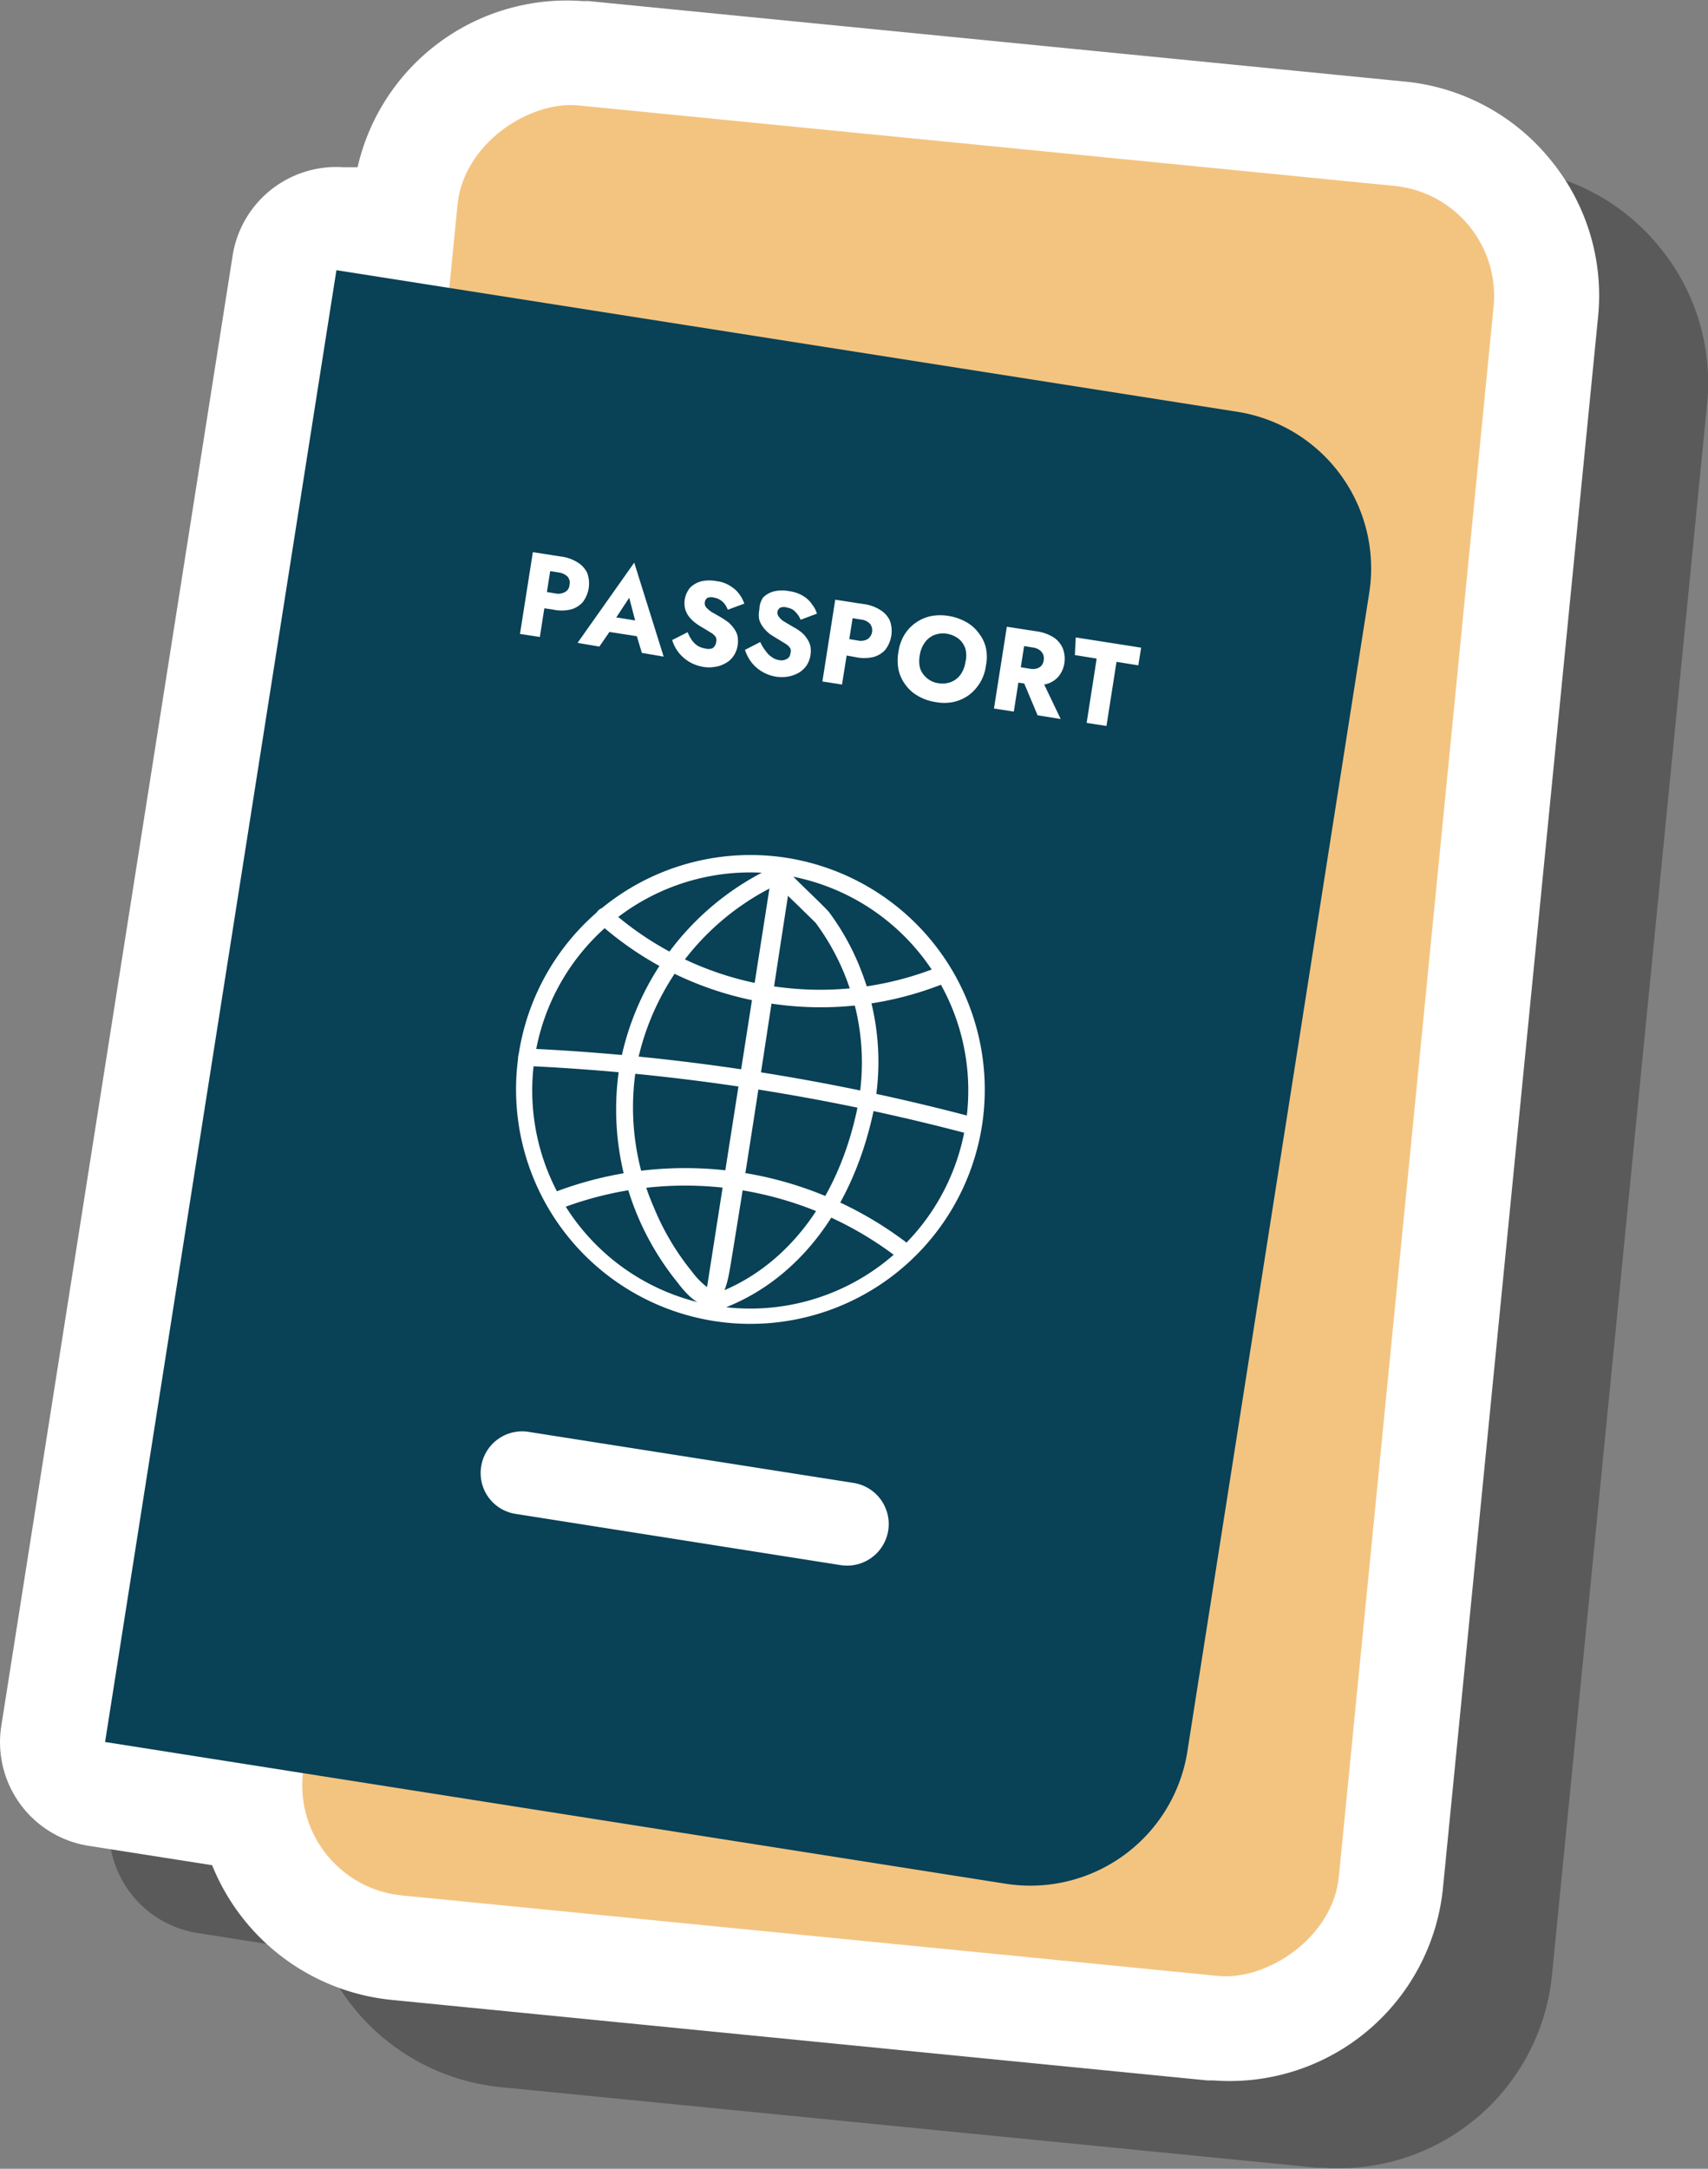 <svg xmlns="http://www.w3.org/2000/svg" viewBox="0 0 78.34 99.45"><rect x="0" y="0" width="78.34" height="99.45" fill="#808080" stroke="none"/><defs><style>.cls-1{isolation:isolate;}.cls-2{opacity:0.5;mix-blend-mode:multiply;}.cls-3{fill:#333;}.cls-4{fill:#fff;}.cls-5{fill:#f3c480;}.cls-6{fill:#094156;}</style></defs><g class="cls-1"><g id="Layer_2" data-name="Layer 2"><g id="Layer_1-2" data-name="Layer 1"><g class="cls-2"><path class="cls-3" d="M76.1,11.31a9.81,9.81,0,0,0-6.67-3.57L32,4.05l-.29,0A9.84,9.84,0,0,0,21.4,11.67l-.22,0-.43,0a4.81,4.81,0,0,0-5.08,4.05L5.06,83.14a4.81,4.81,0,0,0,4,5.5l5.67.89A9.94,9.94,0,0,0,23,95.71L60.39,99.4l.29,0a9.83,9.83,0,0,0,10.51-8.89l7.11-72A9.79,9.79,0,0,0,76.1,11.31Z"/></g><path class="cls-4" d="M71.1,7.31a9.81,9.81,0,0,0-6.67-3.57L27,.05l-.29,0A9.84,9.84,0,0,0,16.4,7.67l-.22,0-.43,0a4.81,4.81,0,0,0-5.08,4.05L.06,79.14a4.81,4.81,0,0,0,4,5.5l5.67.89A9.94,9.94,0,0,0,18,91.71L55.39,95.4l.29,0a9.83,9.83,0,0,0,10.51-8.89l7.11-72A9.79,9.79,0,0,0,71.1,7.31Z"/><rect class="cls-5" x="-0.04" y="23.85" width="82.48" height="47.75" rx="5.07" transform="translate(-10.34 84.04) rotate(-84.37)"/><path class="cls-6" d="M15.43,12.39,4.82,79.88l41.31,6.5a7.29,7.29,0,0,0,8.32-6L62.8,27.2a7.27,7.27,0,0,0-6-8.31Z"/><path class="cls-4" d="M35.92,40.12a10,10,0,1,1-11.38,8.29,10,10,0,0,1,11.38-8.29m.12-.79a10.75,10.75,0,1,0,9,12.29,10.76,10.76,0,0,0-9-12.29Z"/><path class="cls-4" d="M32.36,59.85c-.5-.07-1-.66-1.29-1.05A12.59,12.59,0,0,1,28.4,49a12.56,12.56,0,0,1,7.35-9.37.41.41,0,0,1,.4.06.41.41,0,0,1,.15.37c-.31,2-.62,4-.92,6-.6,3.94-1.22,8-1.88,12-.14.85-.3,1.41-.69,1.64A.61.61,0,0,1,32.36,59.85Zm3-19.14a11.73,11.73,0,0,0-6.21,8.44A11.49,11.49,0,0,0,30,55.39a11.67,11.67,0,0,0,1.73,2.91,3.46,3.46,0,0,0,.74.75,3.2,3.2,0,0,0,.28-1c.66-4,1.28-8.07,1.88-12C34.86,44.23,35.12,42.47,35.4,40.71Z"/><path class="cls-4" d="M32.65,60.18a.72.72,0,0,1-.2-.09.42.42,0,0,1-.13-.37v0L35.4,40.05h0a.4.4,0,0,1,.76-.09c.13.16.67.68,1,1s.76.74.86.86a11.32,11.32,0,0,1,1.57,2.93,11.46,11.46,0,0,1,.45,6.32c-1,4.55-3.62,7.85-7.24,9.06A.41.41,0,0,1,32.65,60.18ZM36.06,41,33.21,59.17c3-1.28,5.23-4.24,6.09-8.24a10.64,10.64,0,0,0-.42-5.88,10.79,10.79,0,0,0-1.46-2.72c-.07-.08-.48-.47-.77-.76Zm.13-.83Z"/><path class="cls-4" d="M35.25,46a15.21,15.21,0,0,1-7.75-3.64.4.4,0,1,1,.53-.59,14.53,14.53,0,0,0,15.08,2.54.4.4,0,0,1,.52.22.39.39,0,0,1-.21.52A15.2,15.2,0,0,1,35.25,46Z"/><path class="cls-4" d="M24.11,48.88a.41.41,0,0,1-.34-.42.4.4,0,0,1,.42-.38,97.28,97.28,0,0,1,20.45,3.15.4.4,0,1,1-.2.77,96.5,96.5,0,0,0-20.29-3.12Z"/><path class="cls-4" d="M25.43,55.47a.41.41,0,0,1-.31-.25.4.4,0,0,1,.23-.52A16.8,16.8,0,0,1,41.5,56.92a.39.39,0,0,1,.08.56.4.4,0,0,1-.56.08,16,16,0,0,0-15.38-2.11A.5.5,0,0,1,25.43,55.47Z"/><path class="cls-4" d="M38.56,71.77,23.65,69.42a1.89,1.89,0,0,1-1.58-2.17h0a1.9,1.9,0,0,1,2.18-1.59L39.15,68a1.91,1.91,0,0,1,1.59,2.18h0A1.91,1.91,0,0,1,38.56,71.77Z"/><path class="cls-4" d="M25.35,25.46l-.59,3.75-.91-.14.59-3.75ZM25,25.41l.73.11a1.84,1.84,0,0,1,.78.28,1.12,1.12,0,0,1,.43.49,1.42,1.42,0,0,1-.21,1.32,1.11,1.11,0,0,1-.56.34,1.85,1.85,0,0,1-.82,0l-.74-.11.12-.75.73.12a.64.64,0,0,0,.45-.06.39.39,0,0,0,.21-.33.42.42,0,0,0-.09-.38.72.72,0,0,0-.41-.19l-.74-.12Z"/><path class="cls-4" d="M28.11,28.55v.2l-.62.9-1-.17,2.6-3.68,1.35,4.31-1-.17-.3-1,.06-.23-.34-1.3Zm-.35-.32,1.86.3-.05.7-2-.31Z"/><path class="cls-4" d="M31.71,29.32a1,1,0,0,0,.27.28.83.83,0,0,0,.34.13.57.57,0,0,0,.35,0,.37.37,0,0,0,.17-.25.4.4,0,0,0,0-.25.64.64,0,0,0-.22-.21l-.41-.25a2.55,2.55,0,0,1-.28-.18,1.58,1.58,0,0,1-.3-.28,1,1,0,0,1-.2-.37,1.11,1.11,0,0,1,.23-1,1.15,1.15,0,0,1,.53-.29,1.76,1.76,0,0,1,.69,0,1.48,1.48,0,0,1,.63.23,1.37,1.37,0,0,1,.41.38,1.7,1.7,0,0,1,.22.42l-.76.28a1.08,1.08,0,0,0-.14-.26.76.76,0,0,0-.21-.19.64.64,0,0,0-.26-.1.51.51,0,0,0-.31,0,.25.25,0,0,0-.13.19.29.29,0,0,0,.06.25,1.23,1.23,0,0,0,.26.22l.42.24a4,4,0,0,1,.34.23,1.42,1.42,0,0,1,.26.29.86.86,0,0,1,.16.35,1.23,1.23,0,0,1,0,.43,1.13,1.13,0,0,1-.2.49,1,1,0,0,1-.37.32,1.24,1.24,0,0,1-.48.16,1.51,1.51,0,0,1-.52,0,1.79,1.79,0,0,1-1.15-.68,1.79,1.79,0,0,1-.28-.55l.71-.36A1.66,1.66,0,0,0,31.71,29.32Z"/><path class="cls-4" d="M35.12,29.85a.93.93,0,0,0,.28.28.73.73,0,0,0,.34.14.48.48,0,0,0,.34-.05.29.29,0,0,0,.17-.25.32.32,0,0,0,0-.24.74.74,0,0,0-.22-.21l-.41-.25-.29-.18a1.9,1.9,0,0,1-.29-.28,1.23,1.23,0,0,1-.21-.37,1.13,1.13,0,0,1,0-.49A1,1,0,0,1,35,27.4a1.1,1.1,0,0,1,.53-.29,1.71,1.71,0,0,1,.68,0,1.62,1.62,0,0,1,.63.22,1.28,1.28,0,0,1,.41.39,1.22,1.22,0,0,1,.22.42l-.75.28a.93.93,0,0,0-.15-.26,1,1,0,0,0-.2-.2.79.79,0,0,0-.27-.1.47.47,0,0,0-.3,0,.26.26,0,0,0-.14.19.3.3,0,0,0,.07.24.79.79,0,0,0,.25.22l.42.25a2.12,2.12,0,0,1,.35.23,1.2,1.2,0,0,1,.26.29,1,1,0,0,1,.16.35,1.22,1.22,0,0,1,0,.43,1.13,1.13,0,0,1-.2.49,1.14,1.14,0,0,1-.37.32,1.6,1.6,0,0,1-.48.16,1.81,1.81,0,0,1-.52,0,1.79,1.79,0,0,1-1.15-.68,1.91,1.91,0,0,1-.28-.55l.7-.36A1.78,1.78,0,0,0,35.12,29.85Z"/><path class="cls-4" d="M39.22,27.64l-.6,3.75-.9-.14.59-3.75Zm-.34-.05.73.11a1.84,1.84,0,0,1,.78.28,1.12,1.12,0,0,1,.43.49,1.42,1.42,0,0,1-.21,1.32,1.11,1.11,0,0,1-.56.34,1.85,1.85,0,0,1-.82,0L38.49,30l.12-.75.73.12a.64.64,0,0,0,.45-.06.49.49,0,0,0,.11-.71.66.66,0,0,0-.41-.19l-.73-.12Z"/><path class="cls-4" d="M41.48,29.11a1.89,1.89,0,0,1,1.23-.86,2.31,2.31,0,0,1,.83,0,2.43,2.43,0,0,1,.77.27,1.78,1.78,0,0,1,.58.51,1.72,1.72,0,0,1,.33.68,2,2,0,0,1,0,.82,2,2,0,0,1-.79,1.35,1.92,1.92,0,0,1-.7.31,2.15,2.15,0,0,1-.84,0,2.25,2.25,0,0,1-.79-.28,1.75,1.75,0,0,1-.57-.51,1.79,1.79,0,0,1-.32-.7,2.24,2.24,0,0,1,0-.82A2.08,2.08,0,0,1,41.48,29.11Zm.72,1.53a1,1,0,0,0,.31.45,1,1,0,0,0,.54.24,1.12,1.12,0,0,0,.58-.06,1,1,0,0,0,.43-.34,1.31,1.31,0,0,0,.22-.57,1.24,1.24,0,0,0,0-.61,1,1,0,0,0-.3-.45,1.2,1.2,0,0,0-.55-.24,1.12,1.12,0,0,0-.58.06,1,1,0,0,0-.43.34,1.32,1.32,0,0,0-.23.57A1.37,1.37,0,0,0,42.2,30.64Z"/><path class="cls-4" d="M47.09,28.88l-.59,3.75-.91-.14.59-3.75Zm-.34-.05.8.12a2,2,0,0,1,.78.28,1.14,1.14,0,0,1,.42.51,1.35,1.35,0,0,1,.07.67,1.26,1.26,0,0,1-.27.61,1.12,1.12,0,0,1-.56.35,1.87,1.87,0,0,1-.83,0l-.79-.12.11-.71.73.12a.68.68,0,0,0,.32,0,.44.44,0,0,0,.23-.13.44.44,0,0,0,.11-.26.46.46,0,0,0-.2-.47.67.67,0,0,0-.31-.11l-.73-.12Zm1,2.26.9,1.88-1.06-.17-.78-1.86Z"/><path class="cls-4" d="M49.34,29.23l3,.47-.13.81-1-.16-.46,2.94-.91-.14.46-2.95-1-.16Z"/></g></g></g></svg>